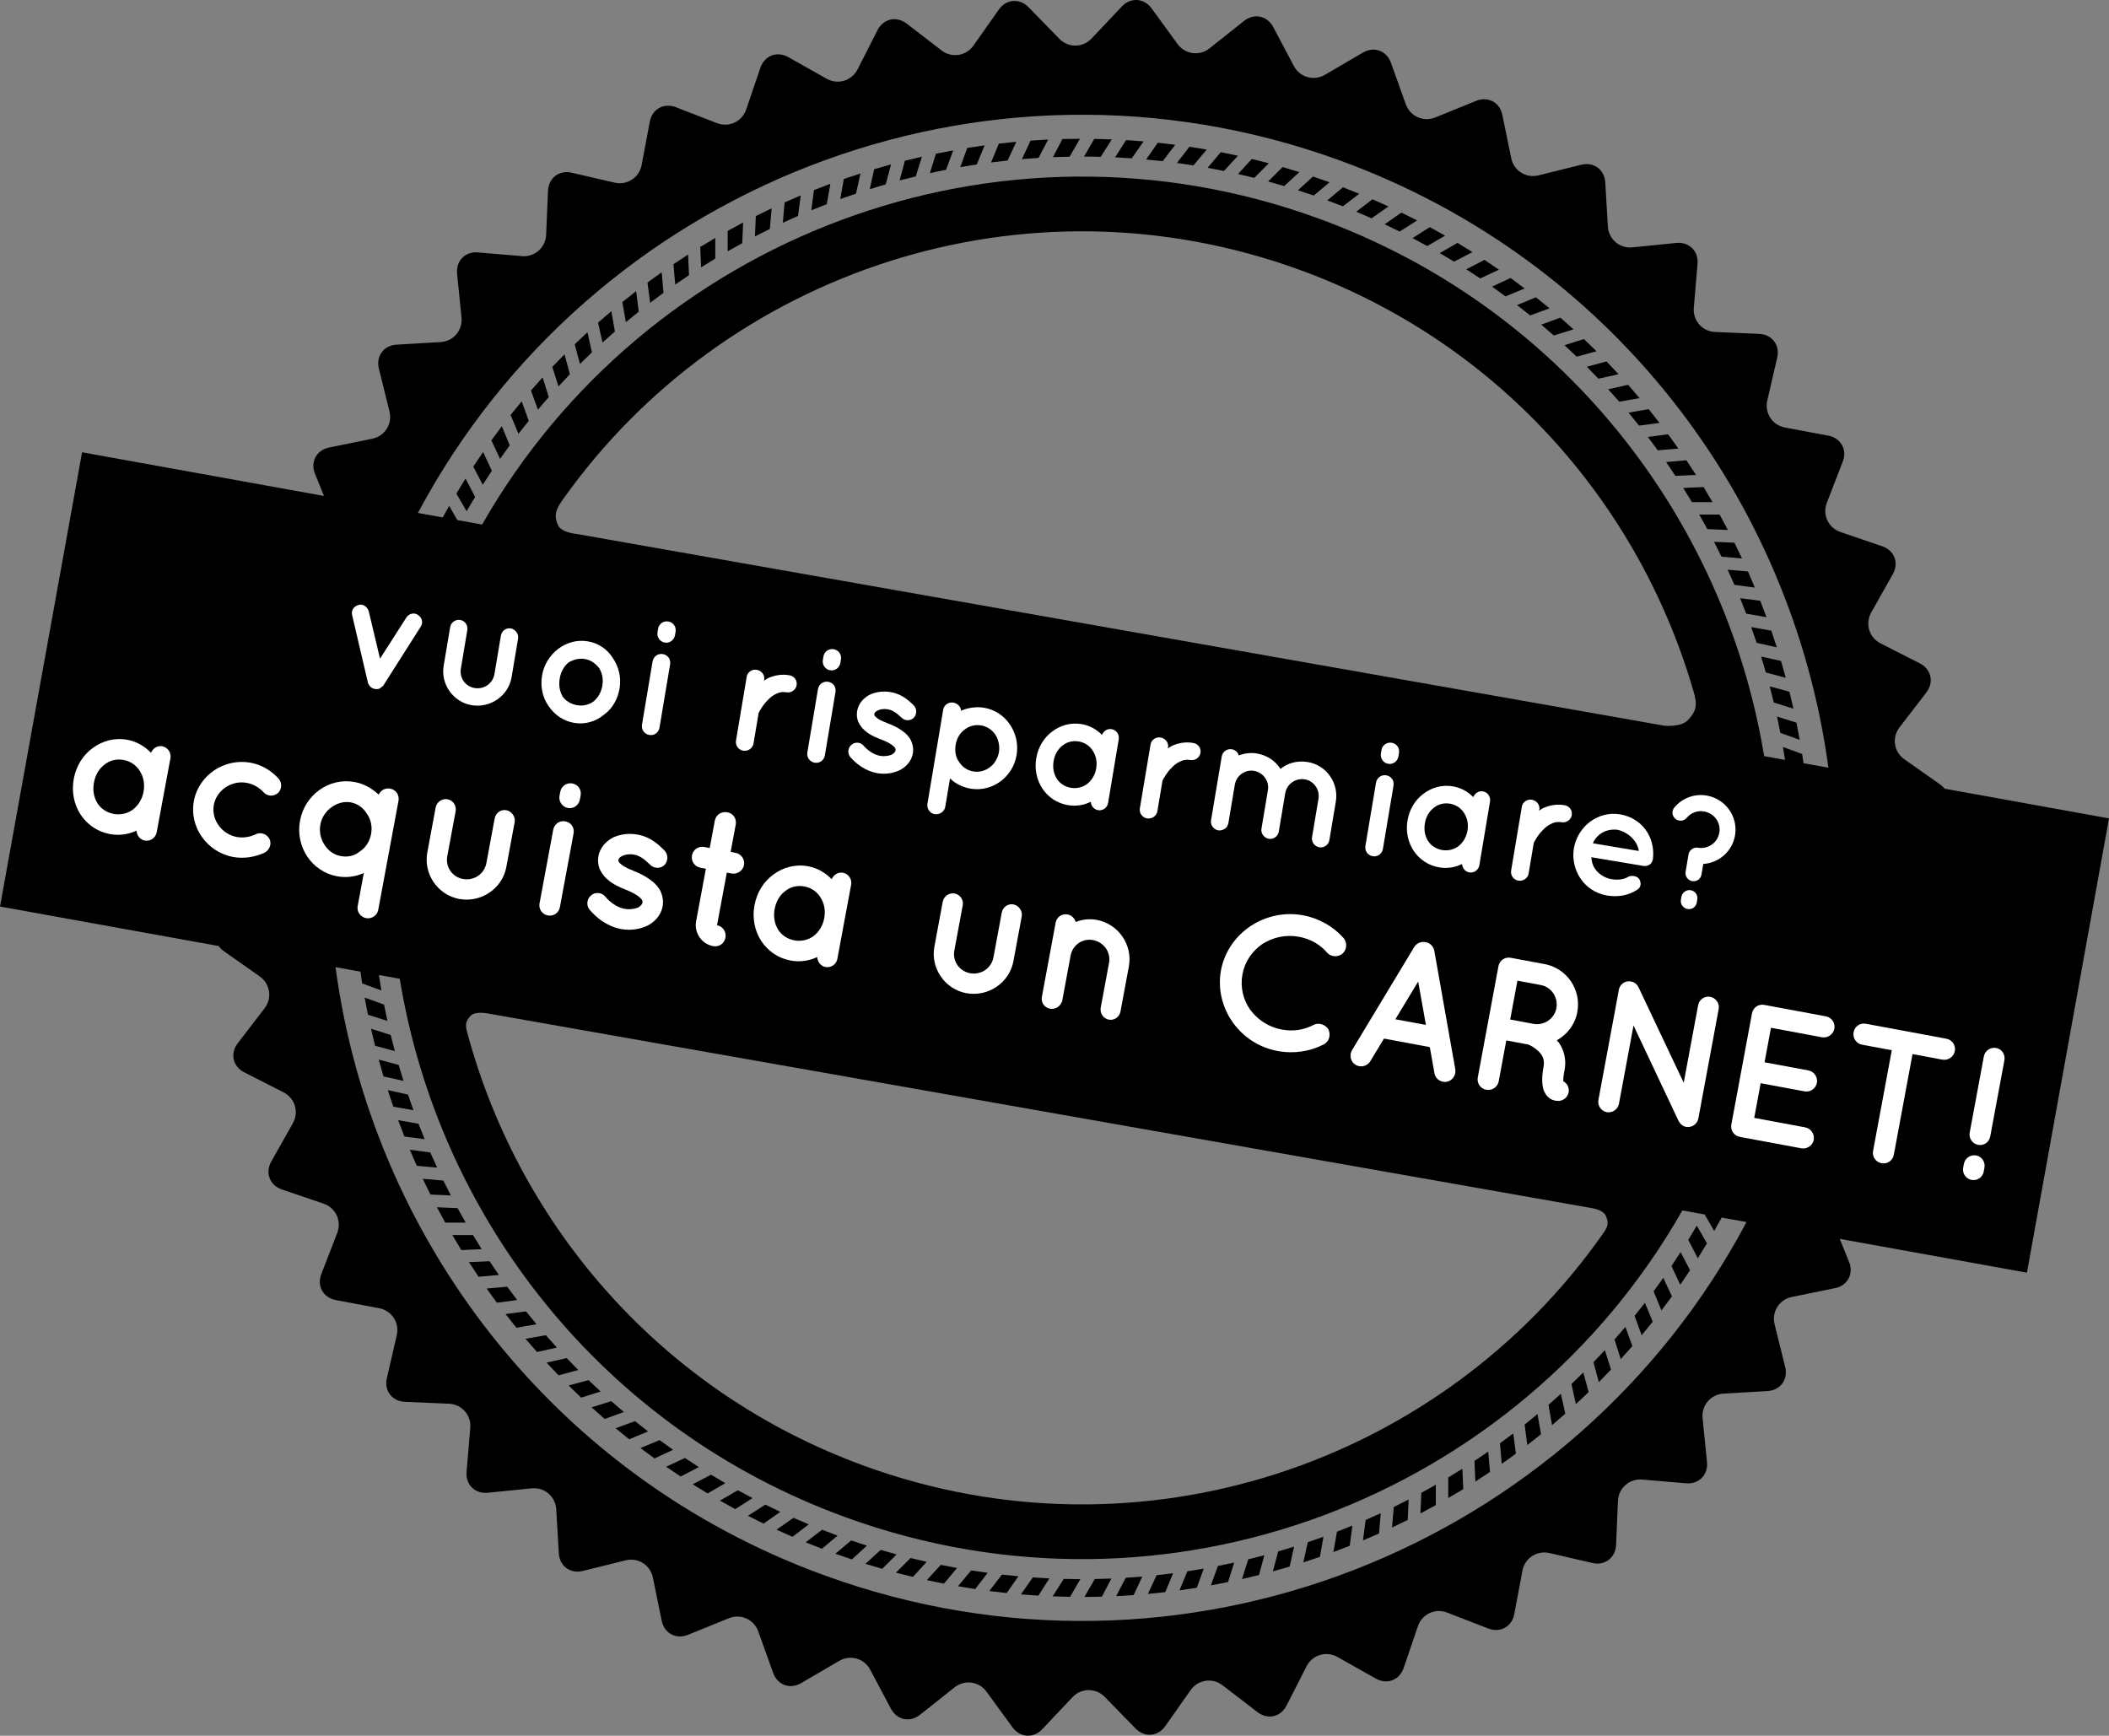 <?xml version="1.0" encoding="utf-8"?>
<!-- Generator: Adobe Illustrator 17.0.0, SVG Export Plug-In . SVG Version: 6.00 Build 0)  -->
<!DOCTYPE svg PUBLIC "-//W3C//DTD SVG 1.1//EN" "http://www.w3.org/Graphics/SVG/1.1/DTD/svg11.dtd">
<svg version="1.1" id="Camada_1" xmlns="http://www.w3.org/2000/svg" xmlns:xlink="http://www.w3.org/1999/xlink" x="0px" y="0px"
	 width="417.188px" height="343.372px" viewBox="-162.743 -137.242 417.188 343.372"
	 enable-background="new -162.743 -137.242 417.188 343.372" xml:space="preserve">
<rect x="-162.743" y="-137.242" width="417.188" height="343.372" fill="#808080" stroke="none"/>
<g>
	<g>
		<path d="M-54.182-58.691l-1.229-3.895c-0.779,0.859-1.548,1.721-2.304,2.597l1.382,3.796
			C-55.628-57.042-54.909-57.872-54.182-58.691z"/>
	</g>
	<g>
		<path d="M-58.149-53.999l-1.398-3.844c-0.741,0.889-1.471,1.786-2.189,2.693l1.55,3.737
			C-59.517-52.279-58.839-53.145-58.149-53.999z"/>
	</g>
	<g>
		<path d="M-50.012-63.206l-1.057-3.945c-0.816,0.82-1.623,1.652-2.417,2.493l1.216,3.853
			C-51.529-61.616-50.775-62.417-50.012-63.206z"/>
	</g>
	<g>
		<path d="M-45.653-67.531l-0.884-3.986c-0.852,0.782-1.691,1.577-2.523,2.384l1.045,3.899
			C-47.236-66.01-46.448-66.778-45.653-67.531z"/>
	</g>
	<g>
		<path d="M-36.384-75.588l-0.531-4.05c-0.917,0.709-1.823,1.425-2.722,2.153l0.701,3.974
			C-38.093-74.214-37.242-74.904-36.384-75.588z"/>
	</g>
	<g>
		<path d="M-41.106-71.662l-0.708-4.022c-0.884,0.745-1.76,1.502-2.627,2.27l0.875,3.941
			C-42.756-70.212-41.935-70.943-41.106-71.662z"/>
	</g>
	<g>
		<path d="M-61.904-49.133l-1.566-3.784c-0.702,0.92-1.39,1.849-2.07,2.79l1.712,3.67C-63.199-47.362-62.556-48.249-61.904-49.133z"
			/>
	</g>
	<g>
		<path d="M-65.444-44.106l-1.733-3.716c-0.659,0.952-1.308,1.909-1.944,2.878l1.872,3.595
			C-66.66-42.276-66.057-43.199-65.444-44.106z"/>
	</g>
	<g>
		<path d="M-68.757-38.929l-1.895-3.637c-0.619,0.979-1.22,1.966-1.816,2.962l2.028,3.51C-69.892-37.05-69.331-37.996-68.757-38.929
			z"/>
	</g>
	<g>
		<path d="M-4.349-98.58c-1.067,0.445-2.132,0.908-3.187,1.379l-0.352,4.024c0.998-0.462,2.001-0.914,3.007-1.353L-4.349-98.58z"/>
	</g>
	<g>
		<path d="M13.519-104.721c-1.116,0.307-2.232,0.622-3.341,0.956l-0.872,3.943c1.046-0.332,2.099-0.649,3.156-0.952L13.519-104.721z
			"/>
	</g>
	<g>
		<path d="M7.473-102.932c-1.104,0.353-2.201,0.721-3.297,1.097l-0.701,3.976c1.037-0.372,2.073-0.733,3.113-1.084L7.473-102.932z"
			/>
	</g>
	<g>
		<path d="M1.517-100.885c-1.088,0.4-2.167,0.812-3.245,1.241l-0.528,4.006c1.017-0.422,2.035-0.827,3.063-1.224L1.517-100.885z"/>
	</g>
	<g>
		<path d="M19.632-106.248c-1.072,0.243-2.14,0.497-3.203,0.76c-0.06,0.016-0.12,0.031-0.175,0.045l-1.046,3.905
			c1.061-0.281,2.127-0.551,3.196-0.809L19.632-106.248z"/>
	</g>
	<g>
		<path d="M-31.495-79.308l-0.354-4.068c-0.548,0.384-1.094,0.773-1.633,1.165c-0.396,0.285-0.789,0.576-1.179,0.868l0.528,4.002
			C-33.264-78.009-32.384-78.664-31.495-79.308z"/>
	</g>
	<g>
		<path d="M25.81-107.496c-1.142,0.205-2.277,0.426-3.412,0.659l-1.214,3.852c1.07-0.24,2.149-0.465,3.229-0.672L25.81-107.496z"/>
	</g>
	<g>
		<path d="M-21.253-86.085l0.001-4.081c-1,0.582-1.995,1.175-2.978,1.78l0.175,4.032C-23.129-84.942-22.193-85.519-21.253-86.085z"
			/>
	</g>
	<g>
		<path d="M-26.449-82.807l-0.179-4.08c-0.974,0.625-1.943,1.261-2.9,1.909l0.354,4.022C-28.27-81.582-27.361-82.201-26.449-82.807z
			"/>
	</g>
	<g>
		<path d="M-15.743-93.217c-1.025,0.536-2.042,1.087-3.057,1.651l-0.001,4.035c0.957-0.544,1.914-1.08,2.881-1.603L-15.743-93.217z"
			/>
	</g>
	<g>
		<path d="M-10.103-96.022c-1.047,0.494-2.089,0.999-3.125,1.518l-0.176,4.034c0.975-0.504,1.959-0.996,2.944-1.48L-10.103-96.022z"
			/>
	</g>
	<g>
		<path d="M-69.179,107.085l-4.086,0.001c0.58,0.995,1.174,1.986,1.775,2.968l4.032-0.175
			C-68.038,108.955-68.616,108.023-69.179,107.085z"/>
	</g>
	<g>
		<path d="M-82.043,79.295l-3.992-0.886c0.354,1.1,0.718,2.196,1.097,3.284l3.98,0.702C-81.33,81.368-81.692,80.336-82.043,79.295z"
			/>
	</g>
	<g>
		<path d="M-77.623,90.746l-4.05-0.532c0.447,1.063,0.907,2.123,1.378,3.178l4.024,0.352
			C-76.733,92.746-77.183,91.748-77.623,90.746z"/>
	</g>
	<g>
		<path d="M-83.879,73.436l-3.95-1.058c0.303,1.115,0.625,2.224,0.955,3.332l3.947,0.874
			C-83.256,75.539-83.575,74.489-83.879,73.436z"/>
	</g>
	<g>
		<path d="M-79.955,85.07l-4.027-0.711c0.402,1.084,0.815,2.16,1.236,3.235l4.006,0.528C-79.155,87.108-79.561,86.093-79.955,85.07z
			"/>
	</g>
	<g>
		<path d="M-86.773,61.502l-3.843-1.399c0.207,1.138,0.427,2.273,0.658,3.404l3.856,1.216
			C-86.338,63.653-86.561,62.58-86.773,61.502z"/>
	</g>
	<g>
		<path d="M-85.455,67.502l-3.901-1.228c0.231,1.014,0.47,2.03,0.724,3.04c0.027,0.11,0.057,0.221,0.084,0.331l3.905,1.046
			C-84.924,69.629-85.196,68.567-85.455,67.502z"/>
	</g>
	<g>
		<path d="M32.036-108.486c-1.149,0.157-2.294,0.324-3.44,0.507l-1.381,3.795c1.084-0.185,2.169-0.361,3.259-0.527L32.036-108.486z"
			/>
	</g>
	<g>
		<path d="M-65.9,112.268l-4.083,0.177c0.623,0.969,1.26,1.934,1.904,2.89l4.022-0.354C-64.682,114.087-65.294,113.18-65.9,112.268z
			"/>
	</g>
	<g>
		<path d="M-62.406,117.304l-4.07,0.357c0.369,0.522,0.741,1.045,1.115,1.565c0.3,0.413,0.603,0.828,0.912,1.241l4.002-0.528
			C-61.109,119.068-61.761,118.189-62.406,117.304z"/>
	</g>
	<g>
		<path d="M-75.043,96.313l-4.072-0.357c0.492,1.042,0.998,2.081,1.514,3.115l4.038,0.177
			C-74.069,98.276-74.563,97.296-75.043,96.313z"/>
	</g>
	<g>
		<path d="M-72.228,101.764l-4.083-0.177c0.537,1.021,1.086,2.034,1.648,3.043l4.04-0.001
			C-71.17,103.679-71.703,102.727-72.228,101.764z"/>
	</g>
	<g>
		<path d="M174.986-32.573l4.075,0.178c-0.536-1.025-1.083-2.041-1.644-3.054h-4.031C173.927-34.497,174.462-33.54,174.986-32.573z"
			/>
	</g>
	<g>
		<path d="M188.133,1.735l3.896,1.23c-0.252-1.13-0.522-2.254-0.801-3.377l-3.901-1.045C187.609-0.398,187.876,0.666,188.133,1.735z
			"/>
	</g>
	<g>
		<path d="M184.747-10.07l3.985,0.883c-0.349-1.103-0.717-2.199-1.093-3.295l-3.976-0.701
			C184.04-12.148,184.401-11.113,184.747-10.07z"/>
	</g>
	<g>
		<path d="M186.568-4.204l3.943,1.056c-0.303-1.115-0.618-2.23-0.949-3.338l-3.938-0.875C185.951-6.313,186.265-5.261,186.568-4.204
			z"/>
	</g>
	<g>
		<path d="M168.676-43.104l4.076-0.18c-0.624-0.977-1.257-1.942-1.904-2.902l-4.017,0.351
			C167.457-44.931,168.072-44.02,168.676-43.104z"/>
	</g>
	<g>
		<path d="M189.434,7.737l3.836,1.396c-0.203-1.137-0.422-2.276-0.652-3.41l-3.852-1.214C189.001,5.582,189.225,6.66,189.434,7.737z
			"/>
	</g>
	<g>
		<path d="M182.678-15.85l4.019,0.708c-0.397-1.087-0.808-2.166-1.234-3.242l-4.002-0.527
			C181.88-17.896,182.284-16.877,182.678-15.85z"/>
	</g>
	<g>
		<path d="M171.942-37.909h4.077c-0.579-0.999-1.171-1.994-1.775-2.981l-4.029,0.176C170.804-39.786,171.381-38.851,171.942-37.909z
			"/>
	</g>
	<g>
		<path d="M-58.691,122.183l-4.05,0.531c0.706,0.912,1.423,1.818,2.148,2.712l3.974-0.701
			C-57.319,123.887-58.007,123.041-58.691,122.183z"/>
	</g>
	<g>
		<path d="M180.353-21.536l4.045,0.534c-0.445-1.067-0.901-2.129-1.374-3.189l-4.021-0.35
			C179.466-23.543,179.915-22.542,180.353-21.536z"/>
	</g>
	<g>
		<path d="M177.789-27.114l4.069,0.355c-0.491-1.046-0.995-2.088-1.511-3.122l-4.034-0.176
			C176.817-29.081,177.307-28.102,177.789-27.114z"/>
	</g>
	<g>
		<path d="M38.3-109.192c-1.155,0.105-2.307,0.223-3.457,0.359l-1.546,3.731c1.086-0.142,2.18-0.273,3.276-0.387L38.3-109.192z"/>
	</g>
	<g>
		<path d="M82.135-106.431c-1.131-0.249-2.262-0.486-3.399-0.708l-2.599,3.098c1.081,0.193,2.159,0.402,3.238,0.624L82.135-106.431z
			"/>
	</g>
	<g>
		<path d="M88.252-104.943c-1.121-0.3-2.238-0.585-3.366-0.854l-2.731,2.979c1.071,0.24,2.141,0.496,3.207,0.763L88.252-104.943z"/>
	</g>
	<g>
		<path d="M91.283-100.433l3.01-2.761c-1.107-0.349-2.212-0.68-3.326-0.998l-2.856,2.854
			C89.172-101.048,90.23-100.746,91.283-100.433z"/>
	</g>
	<g>
		<path d="M102.898-96.427l3.239-2.485c-1.07-0.439-2.149-0.865-3.232-1.28l-3.091,2.594
			C100.848-97.219,101.877-96.828,102.898-96.427z"/>
	</g>
	<g>
		<path d="M97.132-98.555l3.128-2.626c-1.091-0.393-2.182-0.773-3.278-1.143l-2.977,2.727
			C95.049-99.259,96.091-98.913,97.132-98.555z"/>
	</g>
	<g>
		<path d="M75.96-107.653c-1.141-0.198-2.282-0.385-3.429-0.556L70.067-105c1.094,0.144,2.181,0.306,3.264,0.48L75.96-107.653z"/>
	</g>
	<g>
		<path d="M44.587-109.629c-0.198,0.007-0.393,0.015-0.593,0.026c-0.961,0.051-1.92,0.11-2.879,0.178l-1.707,3.66
			c1.096-0.09,2.192-0.17,3.293-0.24L44.587-109.629z"/>
	</g>
	<g>
		<path d="M50.886-109.788c-1.156,0.004-2.317,0.02-3.475,0.053l-1.866,3.581c1.099-0.042,2.198-0.072,3.297-0.092L50.886-109.788z"
			/>
	</g>
	<g>
		<path d="M69.738-108.6c-1.151-0.148-2.299-0.282-3.45-0.405l-2.32,3.316c1.091,0.096,2.185,0.207,3.28,0.335L69.738-108.6z"/>
	</g>
	<g>
		<path d="M57.187-109.666c-1.159-0.047-2.314-0.079-3.475-0.097l-2.02,3.5c1.097-0.002,2.199,0.016,3.298,0.045L57.187-109.666z"/>
	</g>
	<g>
		<path d="M63.477-109.275c-1.152-0.098-2.31-0.182-3.468-0.253l-2.171,3.412c1.094,0.049,2.192,0.115,3.293,0.194L63.477-109.275z"
			/>
	</g>
	<g>
		<path d="M149.126-66.69l3.945-1.057c-0.819-0.819-1.651-1.626-2.487-2.423l-3.848,1.213
			C147.54-68.21,148.337-67.457,149.126-66.69z"/>
	</g>
	<g>
		<path d="M165.187-48.155l4.065-0.355c-0.428-0.61-0.86-1.222-1.302-1.829c-0.243-0.33-0.485-0.66-0.728-0.99l-3.997,0.525
			C163.888-49.924,164.543-49.044,165.187-48.155z"/>
	</g>
	<g>
		<path d="M153.444-62.326l3.981-0.881c-0.782-0.852-1.576-1.695-2.377-2.529l-3.894,1.042
			C151.925-63.912,152.688-63.122,153.444-62.326z"/>
	</g>
	<g>
		<path d="M161.481-53.047l4.046-0.533c-0.705-0.915-1.42-1.826-2.151-2.726l-3.974,0.701
			C160.107-54.756,160.797-53.905,161.481-53.047z"/>
	</g>
	<g>
		<path d="M144.622-70.868l3.89-1.227c-0.857-0.783-1.72-1.551-2.594-2.311l-3.791,1.38C142.969-72.316,143.8-71.597,144.622-70.868
			z"/>
	</g>
	<g>
		<path d="M157.566-57.774l4.018-0.709c-0.745-0.884-1.501-1.764-2.265-2.63l-3.941,0.875
			C156.115-59.423,156.846-58.603,157.566-57.774z"/>
	</g>
	<g>
		<path d="M135.078-78.607l3.775-1.565c-0.92-0.702-1.852-1.395-2.787-2.078l-3.665,1.709
			C133.308-79.906,134.199-79.26,135.078-78.607z"/>
	</g>
	<g>
		<path d="M114.13-91.434l3.452-2.2c-1.029-0.529-2.066-1.048-3.11-1.557l-3.313,2.321C112.16-92.401,113.148-91.921,114.13-91.434z
			"/>
	</g>
	<g>
		<path d="M119.575-88.573l3.547-2.048c-1.004-0.574-2.02-1.14-3.037-1.689l-3.414,2.176
			C117.644-89.626,118.614-89.106,119.575-88.573z"/>
	</g>
	<g>
		<path d="M124.89-85.479l3.632-1.892c-0.979-0.619-1.967-1.229-2.959-1.823l-3.504,2.022
			C123.007-86.619,123.952-86.054,124.89-85.479z"/>
	</g>
	<g>
		<path d="M108.566-94.051l3.352-2.349c-1.049-0.486-2.11-0.96-3.173-1.418l-3.205,2.46
			C106.552-94.93,107.565-94.495,108.566-94.051z"/>
	</g>
	<g>
		<path d="M139.936-74.842l3.839-1.396c-0.888-0.744-1.785-1.475-2.69-2.196l-3.735,1.546
			C138.219-76.217,139.083-75.532,139.936-74.842z"/>
	</g>
	<g>
		<path d="M130.058-82.156l3.711-1.73c-0.951-0.663-1.911-1.313-2.875-1.951l-3.59,1.87
			C128.229-83.372,129.147-82.767,130.058-82.156z"/>
	</g>
	<g>
		<path d="M171.214,108.044l1.892,3.632c0.618-0.976,1.222-1.961,1.817-2.953l-2.022-3.504
			C172.349,106.173,171.786,107.114,171.214,108.044z"/>
	</g>
	<g>
		<path d="M152.464,132.24l1.057,3.945c0.814-0.817,1.62-1.645,2.412-2.482l-1.213-3.848
			C153.977,130.66,153.226,131.454,152.464,132.24z"/>
	</g>
	<g>
		<path d="M156.631,127.745l1.227,3.89c0.778-0.855,1.545-1.714,2.304-2.584l-1.38-3.791
			C158.073,126.098,157.358,126.926,156.631,127.745z"/>
	</g>
	<g>
		<path d="M20.588,175.35c1.127,0.248,2.256,0.479,3.384,0.702l2.6-3.101c-1.073-0.19-2.148-0.398-3.219-0.617L20.588,175.35z"/>
	</g>
	<g>
		<path d="M-22.089,154.494l-3.637,1.895c0.977,0.614,1.962,1.219,2.951,1.812l3.51-2.028
			C-20.215,155.622-21.154,155.064-22.089,154.494z"/>
	</g>
	<g>
		<path d="M164.354,118.22l1.565,3.775c0.7-0.917,1.393-1.844,2.07-2.778l-1.709-3.665
			C165.648,116.453,165.004,117.34,164.354,118.22z"/>
	</g>
	<g>
		<path d="M167.896,113.207l1.73,3.711c0.662-0.947,1.31-1.904,1.948-2.868l-1.87-3.59
			C169.11,111.384,168.506,112.299,167.896,113.207z"/>
	</g>
	<g>
		<path d="M-32.272,147.653l-3.784,1.566c0.917,0.7,1.846,1.389,2.78,2.062l3.67-1.712
			C-30.506,148.942-31.395,148.301-32.272,147.653z"/>
	</g>
	<g>
		<path d="M160.598,123.065l1.4,3.84c0.739-0.886,1.469-1.779,2.19-2.684l-1.546-3.735
			C161.966,121.357,161.287,122.215,160.598,123.065z"/>
	</g>
	<g>
		<path d="M118.239,162.155c1.021-0.537,2.036-1.081,3.045-1.643l0.001-4.035c-0.949,0.547-1.905,1.078-2.866,1.6L118.239,162.155z"
			/>
	</g>
	<g>
		<path d="M-27.254,151.184l-3.716,1.733c0.949,0.658,1.905,1.306,2.867,1.94l3.595-1.872
			C-25.431,152.394-26.346,151.794-27.254,151.184z"/>
	</g>
	<g>
		<path d="M148.106,136.553l0.881,3.981c0.85-0.779,1.689-1.57,2.519-2.373l-1.046-3.895
			C149.686,135.039,148.901,135.8,148.106,136.553z"/>
	</g>
	<g>
		<path d="M11.468,169.368l-3.014,2.759c1.101,0.342,2.206,0.674,3.311,0.993l2.858-2.858
			C13.568,169.978,12.518,169.679,11.468,169.368z"/>
	</g>
	<g>
		<path d="M5.631,167.502L2.5,170.126c1.087,0.392,2.175,0.771,3.264,1.134l2.978-2.731C7.703,168.201,6.665,167.857,5.631,167.502z
			"/>
	</g>
	<g>
		<path d="M133.964,148.285l0.355,4.065c0.589-0.415,1.174-0.832,1.757-1.253c0.351-0.256,0.699-0.513,1.048-0.773l-0.525-3.997
			C135.727,146.992,134.851,147.645,133.964,148.285z"/>
	</g>
	<g>
		<path d="M-5.788,163.024l-3.352,2.349c1.046,0.481,2.101,0.952,3.16,1.409l3.21-2.463C-3.783,163.896-4.788,163.463-5.788,163.024
			z"/>
	</g>
	<g>
		<path d="M138.847,144.58l0.533,4.046c0.915-0.705,1.817-1.419,2.714-2.143l-0.701-3.974
			C140.55,143.212,139.704,143.9,138.847,144.58z"/>
	</g>
	<g>
		<path d="M-0.127,165.385l-3.244,2.488c1.068,0.434,2.139,0.858,3.218,1.271l3.096-2.596
			C1.913,166.173,0.891,165.785-0.127,165.385z"/>
	</g>
	<g>
		<path d="M123.74,155.036l-0.001,4.081c0.999-0.579,1.989-1.169,2.971-1.77l-0.176-4.029
			C125.608,153.902,124.679,154.473,123.74,155.036z"/>
	</g>
	<g>
		<path d="M-16.781,157.572l-3.552,2.051c1.001,0.573,2.01,1.132,3.029,1.678l3.419-2.178
			C-14.856,158.619-15.822,158.101-16.781,157.572z"/>
	</g>
	<g>
		<path d="M143.564,140.669l0.709,4.018c0.883-0.742,1.754-1.496,2.62-2.261l-0.873-3.936
			C145.207,139.224,144.388,139.952,143.564,140.669z"/>
	</g>
	<g>
		<path d="M-11.343,160.419l-3.457,2.202c1.025,0.527,2.06,1.041,3.098,1.544l3.316-2.32
			C-9.379,161.38-10.364,160.904-11.343,160.419z"/>
	</g>
	<g>
		<path d="M14.485,173.872c1.113,0.297,2.232,0.579,3.351,0.849l2.732-2.983c-1.063-0.237-2.13-0.492-3.192-0.758L14.485,173.872z"
			/>
	</g>
	<g>
		<path d="M128.926,151.771l0.179,4.08c0.972-0.622,1.937-1.255,2.892-1.899l-0.35-4.021
			C130.744,150.556,129.838,151.169,128.926,151.771z"/>
	</g>
	<g>
		<path d="M89.045,173.62c1.111-0.304,2.223-0.621,3.326-0.949l0.872-3.943c-1.04,0.326-2.088,0.641-3.141,0.945L89.045,173.62z"/>
	</g>
	<g>
		<path d="M82.944,175.138c1.076-0.242,2.149-0.498,3.218-0.767c0.05-0.011,0.097-0.027,0.147-0.038l1.046-3.905
			c-1.059,0.286-2.119,0.555-3.183,0.809L82.944,175.138z"/>
	</g>
	<g>
		<path d="M-46.321,135.786l-3.945,1.057c0.817,0.814,1.646,1.616,2.483,2.409l3.853-1.216
			C-44.74,137.295-45.533,136.544-46.321,135.786z"/>
	</g>
	<g>
		<path d="M-50.643,131.432l-3.986,0.884c0.784,0.848,1.575,1.686,2.378,2.516l3.899-1.045
			C-49.125,133.01-49.89,132.227-50.643,131.432z"/>
	</g>
	<g>
		<path d="M45.484,178.559c1.151,0.044,2.307,0.077,3.459,0.096l2.02-3.5c-1.092-0.002-2.187-0.017-3.282-0.044L45.484,178.559z"/>
	</g>
	<g>
		<path d="M76.782,176.389c1.133-0.205,2.268-0.425,3.399-0.656l1.214-3.852c-1.069,0.233-2.139,0.456-3.216,0.669L76.782,176.389z"
			/>
	</g>
	<g>
		<path d="M-54.766,126.897l-4.022,0.708c0.743,0.879,1.5,1.755,2.266,2.617l3.941-0.875
			C-53.321,128.54-54.049,127.72-54.766,126.897z"/>
	</g>
	<g>
		<path d="M95.072,171.837c1.099-0.35,2.194-0.715,3.283-1.094l0.701-3.976c-1.028,0.372-2.059,0.73-3.099,1.081L95.072,171.837z"/>
	</g>
	<g>
		<path d="M64.323,178.079c1.147-0.104,2.295-0.224,3.444-0.356l1.546-3.731c-1.086,0.139-2.171,0.269-3.263,0.384L64.323,178.079z"
			/>
	</g>
	<g>
		<path d="M70.574,177.373c1.144-0.155,2.285-0.323,3.424-0.509l1.381-3.795c-1.081,0.19-2.162,0.364-3.243,0.529L70.574,177.373z"
			/>
	</g>
	<g>
		<path d="M51.768,178.679c1.153-0.006,2.306-0.024,3.459-0.054l1.868-3.585c-1.095,0.043-2.187,0.075-3.283,0.097L51.768,178.679z"
			/>
	</g>
	<g>
		<path d="M58.052,178.514c0.182-0.009,0.363-0.014,0.547-0.026c0.969-0.052,1.938-0.112,2.908-0.18l1.707-3.66
			c-1.09,0.092-2.183,0.173-3.276,0.242L58.052,178.514z"/>
	</g>
	<g>
		<path d="M106.869,167.496c1.063-0.447,2.122-0.904,3.175-1.371l0.35-4.021c-0.991,0.458-1.988,0.908-2.993,1.342L106.869,167.496z
			"/>
	</g>
	<g>
		<path d="M112.612,164.947c1.042-0.492,2.079-0.994,3.113-1.51l0.176-4.034c-0.971,0.505-1.95,0.995-2.934,1.475L112.612,164.947z"
			/>
	</g>
	<g>
		<path d="M26.75,176.564c1.137,0.197,2.275,0.382,3.414,0.551l2.465-3.209c-1.086-0.146-2.166-0.305-3.249-0.479L26.75,176.564z"/>
	</g>
	<g>
		<path d="M-37.128,143.905l-3.844,1.398c0.886,0.739,1.78,1.465,2.687,2.183l3.737-1.55
			C-35.419,145.269-36.277,144.59-37.128,143.905z"/>
	</g>
	<g>
		<path d="M101.018,169.794c1.083-0.398,2.159-0.811,3.233-1.233l0.527-4.002c-1.014,0.415-2.029,0.821-3.05,1.212L101.018,169.794z
			"/>
	</g>
	<g>
		<path d="M39.209,178.172c1.149,0.097,2.298,0.182,3.452,0.252l2.171-3.412c-1.09-0.051-2.184-0.116-3.277-0.193L39.209,178.172z"
			/>
	</g>
	<g>
		<path d="M-41.814,139.944l-3.899,1.228c0.855,0.778,1.719,1.543,2.587,2.296l3.796-1.382
			C-40.167,141.386-40.997,140.667-41.814,139.944z"/>
	</g>
	<g>
		<path d="M32.96,177.506c1.142,0.149,2.29,0.283,3.435,0.4l2.32-3.316c-1.085-0.098-2.174-0.211-3.263-0.333L32.96,177.506z"/>
	</g>
	<g>
		<path d="M254.445,24.661l-32.509-5.873c-0.236-0.289-0.504-0.563-0.838-0.799l-7.137-5.028c-2.071-1.458-2.501-4.295-0.957-6.305
			l5.321-6.922c1.543-2.006,0.958-4.591-1.296-5.741l-7.78-3.961c-2.257-1.151-3.088-3.896-1.843-6.103l4.283-7.609
			c1.241-2.208,0.299-4.681-2.102-5.497l-8.267-2.817c-2.395-0.818-3.61-3.415-2.695-5.779l3.156-8.144
			c0.913-2.361-0.374-4.676-2.86-5.143l-8.581-1.61c-2.489-0.468-4.058-2.869-3.49-5.335l1.966-8.506
			c0.569-2.469-1.033-4.574-3.565-4.683l-8.723-0.373c-2.529-0.108-4.426-2.261-4.215-4.786l0.736-8.699
			c0.214-2.523-1.673-4.382-4.196-4.129l-8.689,0.873c-2.519,0.255-4.705-1.608-4.851-4.138l-0.513-8.716
			c-0.147-2.53-2.281-4.099-4.742-3.489l-8.477,2.101c-2.46,0.609-4.883-0.923-5.389-3.404l-1.747-8.556
			c-0.506-2.481-2.84-3.731-5.187-2.78l-8.09,3.284c-2.347,0.951-4.965-0.219-5.823-2.603l-2.944-8.221
			c-0.854-2.383-3.343-3.289-5.529-2.012l-7.54,4.405c-2.186,1.276-4.948,0.492-6.134-1.749l-4.087-7.716
			c-1.187-2.237-3.778-2.78-5.761-1.205l-6.838,5.432c-1.982,1.575-4.827,1.19-6.317-0.857l-5.143-7.058
			c-1.493-2.048-4.134-2.214-5.875-0.375l-5.995,6.347c-1.738,1.844-4.61,1.866-6.376,0.051l-6.095-6.254
			c-1.766-1.814-4.406-1.604-5.868,0.465l-5.028,7.137c-1.458,2.071-4.295,2.501-6.305,0.957l-6.922-5.321
			c-2.006-1.543-4.591-0.958-5.741,1.296l-3.961,7.78c-1.151,2.257-3.896,3.088-6.103,1.843l-7.609-4.283
			c-2.208-1.241-4.681-0.299-5.497,2.102l-2.817,8.267c-0.818,2.395-3.415,3.61-5.779,2.695l-8.144-3.156
			c-2.361-0.913-4.676,0.374-5.143,2.86l-1.61,8.581c-0.468,2.489-2.869,4.058-5.335,3.49l-8.506-1.966
			c-2.469-0.569-4.574,1.033-4.683,3.565l-0.373,8.723c-0.108,2.529-2.261,4.426-4.786,4.215l-8.699-0.736
			c-2.523-0.214-4.382,1.673-4.129,4.196l0.873,8.689c0.255,2.519-1.608,4.705-4.138,4.851l-8.716,0.513
			c-2.53,0.147-4.099,2.281-3.489,4.742l2.101,8.477c0.609,2.46-0.923,4.883-3.404,5.389l-8.556,1.747
			c-2.481,0.506-3.731,2.84-2.78,5.187l1.783,4.391l-47.855-8.645l-16.234,89.868l43.265,7.816c0.261,0.36,0.572,0.699,0.976,0.984
			l7.137,5.028c2.071,1.458,2.501,4.295,0.957,6.305l-5.321,6.922c-1.543,2.006-0.958,4.591,1.296,5.741l7.78,3.961
			c2.257,1.151,3.088,3.896,1.843,6.103l-4.283,7.609c-1.241,2.208-0.299,4.681,2.102,5.497l8.267,2.817
			c2.395,0.818,3.61,3.415,2.695,5.779l-3.156,8.144c-0.913,2.361,0.374,4.676,2.86,5.143l8.581,1.61
			c2.489,0.468,4.058,2.869,3.49,5.335l-1.966,8.506c-0.569,2.469,1.032,4.574,3.565,4.683l8.723,0.373
			c2.529,0.108,4.426,2.261,4.215,4.786l-0.736,8.699c-0.214,2.523,1.673,4.382,4.196,4.129l8.689-0.873
			c2.519-0.255,4.705,1.608,4.851,4.138l0.513,8.716c0.147,2.53,2.281,4.099,4.742,3.489l8.477-2.101
			c2.46-0.609,4.883,0.923,5.389,3.404l1.747,8.556c0.506,2.481,2.84,3.731,5.187,2.78l8.09-3.284
			c2.347-0.951,4.965,0.219,5.823,2.603l2.944,8.221c0.854,2.383,3.343,3.289,5.529,2.012l7.54-4.405
			c2.186-1.276,4.948-0.492,6.134,1.749l4.087,7.716c1.187,2.237,3.778,2.78,5.761,1.205l6.838-5.432
			c1.982-1.575,4.827-1.19,6.317,0.857l5.143,7.058c1.493,2.048,4.134,2.214,5.875,0.375l5.995-6.347
			c1.738-1.844,4.61-1.866,6.376-0.051l6.095,6.254c1.766,1.814,4.406,1.604,5.868-0.465l5.028-7.137
			c1.458-2.071,4.295-2.501,6.305-0.957l6.922,5.321c2.006,1.543,4.591,0.958,5.741-1.296l3.961-7.78
			c1.151-2.257,3.896-3.088,6.103-1.843l7.609,4.283c2.208,1.241,4.681,0.299,5.497-2.102l2.817-8.267
			c0.818-2.395,3.415-3.61,5.779-2.695l8.144,3.156c2.361,0.913,4.676-0.374,5.143-2.86l1.61-8.581
			c0.468-2.489,2.869-4.058,5.335-3.49l8.506,1.966c2.469,0.569,4.574-1.033,4.683-3.565l0.373-8.723
			c0.108-2.529,2.261-4.426,4.786-4.215l8.699,0.736c2.523,0.214,4.382-1.673,4.129-4.196l-0.873-8.689
			c-0.255-2.519,1.608-4.705,4.138-4.851l8.716-0.513c2.53-0.147,4.099-2.281,3.489-4.742l-2.101-8.477
			c-0.609-2.46,0.923-4.883,3.404-5.389l8.556-1.747c2.481-0.506,3.731-2.84,2.78-5.187l-1.853-4.564l37.031,6.69L254.445,24.661z
			 M-51.312-38.55c32.002-45.04,91.229-65.121,145.667-45.307c38.858,14.143,66.52,45.431,77.558,82.211
			c0.924,3.084,1.462,4.551-0.773,6.877c-1.376,1.433-4.635,1.098-4.635,1.098L-48.589-31.597c0,0-3.103-0.237-3.78-1.768
			C-53.315-35.498-52.653-36.662-51.312-38.55z M102.24-105.521c53.858,19.603,89.529,67.042,96.701,120.156l-4.931-0.891
			c-0.089-0.609-0.172-1.219-0.269-1.83l-3.792-1.38c0.148,0.851,0.281,1.701,0.411,2.551l-4.13-0.746
			c-7.769-47.154-40.067-88.857-88.173-106.367C34.546-117.145-34.966-90.253-67.374-33.474l-4.901-0.885l-1.62-2.805
			c-0.431,0.755-0.849,1.519-1.266,2.283l-4.912-0.887C-45.736-100.204,31.654-131.212,102.24-105.521z M154.322,106.84
			c-31.896,45.462-91.408,65.807-146.084,45.906c-39.963-14.545-68.082-47.221-78.456-85.356c-0.456-1.679-0.625-2.429,0.575-3.688
			c0.985-1.034,3.788-0.385,3.788-0.385l218.059,38.45c0,0,2.195,0.336,2.698,1.486C155.58,104.804,155.29,105.462,154.322,106.84z
			 M0.353,174.41c-53.914-19.623-89.604-67.14-96.725-120.321l4.93,0.89c0.113,0.779,0.223,1.558,0.348,2.336l3.799,1.383
			c-0.18-1.017-0.346-2.037-0.502-3.06l4.131,0.746c7.721,47.222,40.038,89.003,88.202,106.533
			c63.566,23.135,133.141-3.821,165.513-60.701l4.412,0.797l1.89,3.274c0.505-0.883,0.997-1.771,1.483-2.664l4.911,0.887
			C148.448,169.045,70.993,200.121,0.353,174.41z"/>
	</g>
</g>
<g>
	<g>
		<path fill="#FFFFFF" d="M-79.518-13.272l-7.346,11.561c-0.048,0.091-0.129,0.177-0.165,0.203
			c-0.006,0.032-0.038,0.026-0.038,0.026c-0.075,0.054-0.154,0.14-0.229,0.192c-0.006,0.032-0.037,0.026-0.037,0.026
			c-0.081,0.086-0.151,0.107-0.226,0.161c0,0-0.031-0.006-0.037,0.026c-0.075,0.054-0.15,0.106-0.252,0.123c0,0,0,0-0.063-0.011
			c0,0,0,0-0.005,0.031c-0.097-0.016-0.198,0-0.268,0.021c-0.032-0.006-0.032-0.006-0.064-0.011
			c-0.133,0.011-0.229-0.006-0.326-0.021c-0.064-0.011-0.161-0.027-0.284-0.081c-0.031-0.005-0.031-0.005-0.063-0.011
			c-0.091-0.048-0.15-0.091-0.246-0.107c0.005-0.031,0.005-0.031,0.005-0.031c-0.063-0.011-0.063-0.011-0.063-0.011
			c-0.091-0.048-0.145-0.123-0.262-0.208c0.005-0.033-0.027-0.038-0.027-0.038c-0.054-0.075-0.111-0.118-0.16-0.226
			c-0.032-0.005-0.032-0.005-0.059-0.042c-0.021-0.069-0.07-0.177-0.123-0.251c-0.031-0.006-0.031-0.006-0.025-0.038
			c-0.06-0.042-0.075-0.144-0.093-0.246l-3.108-13.313c-0.239-0.93,0.333-1.79,1.295-2.024c0.834-0.256,1.753,0.359,1.994,1.29
			l2.225,9.341l5.182-8.1c0.499-0.807,1.536-1.094,2.304-0.569C-79.249-15.074-78.989-14.074-79.518-13.272z"/>
		<path fill="#FFFFFF" d="M-69.429,2.266c-3.654-0.612-6.164-4.132-5.551-7.788l1.285-7.664c0.15-0.898,1.054-1.571,1.983-1.415
			c0.963,0.161,1.566,1.087,1.416,1.984l-1.285,7.664c-0.306,1.828,0.895,3.514,2.722,3.82c1.861,0.312,3.578-0.885,3.917-2.707
			l1.285-7.664c0.15-0.898,0.99-1.582,1.953-1.42c0.897,0.15,1.597,1.092,1.447,1.989l-1.285,7.664
			C-62.156,0.386-65.74,2.885-69.429,2.266z"/>
		<path fill="#FFFFFF" d="M-54.251,2.404c-1.142-1.642-1.642-3.771-1.266-6.015c0.365-2.181,1.517-3.933,3.152-5.241
			c1.697-1.266,3.712-1.884,5.924-1.513c2.117,0.355,3.886,1.607,4.948,3.335c1.185,1.781,1.67,3.808,1.305,5.988
			c-0.376,2.245-1.513,4.1-3.191,5.269c-1.567,1.286-3.648,1.895-5.765,1.539C-51.356,5.395-53.06,4.153-54.251,2.404z
			 M-52.022-3.025c-0.231,1.379-0.002,2.57,0.584,3.593c0.672,0.903,1.661,1.498,2.879,1.702c1.123,0.188,2.219-0.057,3.15-0.691
			c0.952-0.764,1.588-1.811,1.82-3.189c0.22-1.315-0.034-2.545-0.691-3.545c-0.684-0.841-1.624-1.525-2.747-1.713
			c-1.218-0.205-2.362,0.131-3.282,0.702C-51.191-5.426-51.802-4.34-52.022-3.025z"/>
		<path fill="#FFFFFF" d="M-30.19-5.795l-2.097,12.507c-0.162,0.962-1.029,1.607-2.022,1.441c-0.963-0.161-1.604-1.06-1.442-2.022
			l2.097-12.507c0.172-1.026,1.065-1.634,2.028-1.473C-30.633-7.682-30.018-6.821-30.19-5.795z M-29.217-11.599
			c-0.162,0.963-1.034,1.641-2.027,1.474c-0.963-0.161-1.598-1.092-1.437-2.054l0.113-0.674c0.161-0.962,1.06-1.603,2.022-1.441
			c0.993,0.166,1.603,1.061,1.441,2.021L-29.217-11.599z"/>
		<path fill="#FFFFFF" d="M-5.159-1.697c-0.15,0.896-1.023,1.575-1.985,1.414c-0.738-0.123-1.411-0.038-2.026,0.287
			c-0.674,0.282-1.247,0.747-1.734,1.292c-0.941,0.897-1.53,2.051-1.766,2.474l-1.021,6.093c-0.156,0.93-1.087,1.564-2.05,1.403
			c-0.929-0.155-1.569-1.055-1.413-1.984l2.118-12.635c0.156-0.93,1.049-1.538,1.978-1.383c0.963,0.161,1.641,1.033,1.485,1.963
			l-0.038,0.225c0.229-0.191,0.53-0.405,0.782-0.528c1.176-0.528,2.651-0.874,4.25-0.573C-5.618-3.489-5.004-2.628-5.159-1.697z"/>
		<path fill="#FFFFFF" d="M2.522-0.311L0.425,12.196c-0.162,0.962-1.029,1.608-2.023,1.441c-0.962-0.161-1.603-1.06-1.441-2.021
			l2.097-12.508c0.172-1.025,1.065-1.634,2.027-1.473C2.079-2.198,2.694-1.338,2.522-0.311z M3.495-6.116
			C3.333-5.153,2.461-4.475,1.466-4.642C0.505-4.804-0.131-5.734,0.031-6.696L0.144-7.37c0.161-0.962,1.06-1.603,2.021-1.441
			C3.159-8.644,3.769-7.751,3.608-6.79L3.495-6.116z"/>
		<path fill="#FFFFFF" d="M5.65,10.137c0.706-0.673,1.844-0.581,2.448,0.146c0.714,0.846,2.035,1.825,3.291,2.003
			c0.866,0.146,1.717-0.009,2.284-0.244c0.513-0.31,0.695-0.608,0.738-0.865c0.027-0.16,0.005-0.229-0.043-0.337
			c-0.016-0.102-0.123-0.251-0.353-0.454c-0.396-0.396-1.298-0.91-2.415-1.328l-0.032-0.005c-0.962-0.359-1.881-0.777-2.65-1.303
			C8.122,7.189,7.449,6.483,7.017,5.52c-0.256-0.636-0.33-1.374-0.206-2.111c0.247-1.476,1.291-2.586,2.483-3.211
			c1.252-0.581,2.668-0.772,4.144-0.525c2.212,0.371,3.607,1.693,4.514,2.57c0.684,0.643,0.731,1.738,0.116,2.459
			c-0.643,0.684-1.738,0.731-2.448,0.052c-0.914-0.846-1.726-1.509-2.751-1.681c-0.803-0.135-1.551,0.003-2.021,0.254
			c-0.465,0.219-0.609,0.491-0.636,0.651c-0.021,0.129-0.027,0.16,0.021,0.268c0.021,0.069,0.095,0.214,0.298,0.38
			c0.369,0.358,1.154,0.787,2.212,1.162l0.027,0.037L12.8,5.83c1.026,0.37,1.972,0.825,2.828,1.43
			c0.801,0.53,1.565,1.285,1.959,2.273c0.278,0.707,0.378,1.481,0.255,2.219c-0.264,1.572-1.349,2.741-2.644,3.382
			c-1.289,0.607-2.813,0.847-4.384,0.583c-2.496-0.451-4.227-1.928-5.337-3.169C4.868,11.852,4.954,10.746,5.65,10.137z"/>
		<path fill="#FFFFFF" d="M20.709,21.795l2.054-12.251c0,0,0,0,0.005-0.032l1.064-6.35c0.156-0.93,1.054-1.57,1.984-1.414
			c0.898,0.15,1.534,0.883,1.544,1.609c1.315-0.57,2.946-0.857,4.581-0.583c4.266,0.715,7.149,4.957,6.413,9.351
			c-0.737,4.394-4.83,7.366-9.095,6.651c-1.604-0.269-3.062-1.008-4.076-2.035l-0.946,5.645c-0.15,0.897-1.092,1.598-2.119,1.425
			C21.188,23.655,20.559,22.693,20.709,21.795z M26.296,10.104c-0.21,1.25,0.003,2.539,0.713,3.417
			c0.651,1.031,1.633,1.658,2.82,1.856c1.091,0.184,2.256-0.083,3.241-0.841c0.862-0.614,1.579-1.747,1.789-2.997
			c0.209-1.251-0.109-2.491-0.708-3.449c-0.689-1.006-1.704-1.637-2.794-1.82c-1.187-0.198-2.319,0.073-3.266,0.805
			C27.116,7.768,26.505,8.853,26.296,10.104z"/>
		<path fill="#FFFFFF" d="M57.501,15.334l-1.054,6.286c-0.156,0.93-1.055,1.57-1.985,1.414c-0.833-0.14-1.372-0.856-1.436-1.658
			c-1.364,0.661-2.894,0.933-4.496,0.664c-2.182-0.366-3.923-1.581-5.06-3.255c-1.132-1.707-1.6-3.829-1.234-6.01
			c0.371-2.213,1.506-4.066,3.127-5.278c1.626-1.244,3.673-1.857,5.855-1.491c1.603,0.269,2.955,1.056,4.028,2.125
			c0.327-0.77,1.07-1.271,1.903-1.131c0.931,0.156,1.571,1.055,1.41,2.017L57.501,15.334z M54.102,14.765
			c0.226-1.347-0.063-2.582-0.698-3.513c-0.625-0.995-1.639-1.627-2.761-1.814c-1.154-0.193-2.32,0.072-3.203,0.814
			c-0.904,0.673-1.547,1.752-1.772,3.099c-0.221,1.314,0.035,2.545,0.665,3.507c0.603,0.926,1.618,1.558,2.772,1.751
			c1.122,0.188,2.287-0.078,3.191-0.751C53.206,17.154,53.882,16.079,54.102,14.765z"/>
		<path fill="#FFFFFF" d="M74.729,11.695c-0.15,0.897-1.022,1.576-1.985,1.415c-0.737-0.124-1.41-0.039-2.025,0.286
			c-0.674,0.282-1.248,0.748-1.734,1.292c-0.941,0.897-1.531,2.052-1.766,2.474l-1.021,6.094c-0.156,0.93-1.088,1.564-2.05,1.403
			c-0.93-0.156-1.57-1.055-1.414-1.984l2.118-12.635c0.156-0.931,1.049-1.539,1.979-1.383c0.962,0.161,1.641,1.033,1.485,1.963
			l-0.038,0.225c0.229-0.192,0.529-0.406,0.781-0.528c1.177-0.528,2.651-0.874,4.25-0.573C74.271,9.904,74.885,10.765,74.729,11.695
			z"/>
		<path fill="#FFFFFF" d="M91.508,19.584c-0.005,0.033-0.011,0.064-0.016,0.097l-1.274,7.601c-0.156,0.93-1.055,1.57-1.984,1.414
			c-0.897-0.15-1.604-1.06-1.447-1.989l1.274-7.601c0.005-0.032,0.011-0.064,0.016-0.096c0.265-1.77-0.969-3.46-2.765-3.761
			c-1.764-0.296-3.486,0.932-3.793,2.76l-1.274,7.601c-0.011,0.063-0.059,0.154-0.07,0.219c-0.005,0.032-0.016,0.096-0.016,0.096
			c-0.042,0.06-0.053,0.123-0.128,0.177c-0.006,0.032-0.017,0.097-0.027,0.16c-0.385,0.529-1.102,0.87-1.775,0.758
			c-0.128-0.021-0.219-0.07-0.316-0.086c-0.737-0.321-1.238-1.065-1.098-1.898l1.274-7.601c0.005-0.032,0.005-0.032,0.005-0.032
			l0.833-4.971c0.167-0.993,1.06-1.603,1.989-1.446c0.674,0.112,1.223,0.567,1.379,1.22c1.127-0.437,2.373-0.591,3.592-0.387
			c2.021,0.339,3.677,1.474,4.665,3.057c1.417-1.18,3.385-1.707,5.406-1.368c3.688,0.618,6.164,4.133,5.54,7.852l-1.274,7.602
			c-0.156,0.93-1.055,1.569-1.983,1.414c-0.931-0.156-1.603-1.06-1.446-1.989l1.274-7.601c0.307-1.828-0.922-3.551-2.686-3.846
			C93.553,16.631,91.868,17.831,91.508,19.584z"/>
		<path fill="#FFFFFF" d="M112.91,18.194l-2.097,12.508c-0.162,0.962-1.028,1.607-2.022,1.44c-0.962-0.161-1.603-1.06-1.441-2.021
			l2.097-12.507c0.172-1.026,1.065-1.635,2.027-1.474C112.468,16.307,113.082,17.168,112.91,18.194z M113.883,12.39
			c-0.162,0.962-1.033,1.64-2.027,1.474c-0.962-0.161-1.597-1.092-1.436-2.055l0.113-0.674c0.161-0.961,1.06-1.603,2.021-1.441
			c0.994,0.167,1.603,1.061,1.441,2.022L113.883,12.39z"/>
		<path fill="#FFFFFF" d="M130.944,27.647l-1.054,6.285c-0.156,0.93-1.055,1.57-1.985,1.414c-0.833-0.14-1.372-0.855-1.436-1.658
			c-1.364,0.662-2.894,0.933-4.496,0.664c-2.182-0.365-3.923-1.581-5.06-3.255c-1.133-1.707-1.6-3.829-1.234-6.01
			c0.371-2.213,1.505-4.066,3.127-5.278c1.626-1.244,3.673-1.856,5.855-1.491c1.603,0.269,2.955,1.056,4.028,2.126
			c0.327-0.77,1.07-1.271,1.903-1.132c0.931,0.156,1.571,1.055,1.41,2.017L130.944,27.647z M127.545,27.076
			c0.226-1.347-0.062-2.582-0.697-3.513c-0.625-0.995-1.639-1.626-2.761-1.814c-1.155-0.193-2.32,0.072-3.204,0.814
			c-0.904,0.673-1.546,1.752-1.771,3.099c-0.221,1.314,0.034,2.545,0.664,3.508c0.604,0.925,1.618,1.557,2.773,1.75
			c1.122,0.188,2.287-0.078,3.191-0.751C126.649,29.465,127.324,28.391,127.545,27.076z"/>
		<path fill="#FFFFFF" d="M148.173,24.006c-0.15,0.897-1.023,1.576-1.985,1.415c-0.738-0.124-1.41-0.039-2.027,0.286
			c-0.673,0.283-1.246,0.748-1.733,1.293c-0.941,0.896-1.53,2.051-1.766,2.473l-1.021,6.094c-0.156,0.93-1.087,1.564-2.05,1.403
			c-0.929-0.155-1.569-1.055-1.413-1.984l2.118-12.635c0.156-0.931,1.049-1.538,1.978-1.383c0.963,0.161,1.641,1.033,1.485,1.963
			l-0.038,0.225c0.23-0.192,0.53-0.406,0.782-0.528c1.177-0.528,2.651-0.874,4.25-0.573
			C147.714,22.215,148.328,23.076,148.173,24.006z"/>
		<path fill="#FFFFFF" d="M148.59,30.571c0.763-4.356,4.775-7.442,9.169-6.706c4.168,0.699,6.95,4.364,6.48,8.736
			c-0.005,0.031-0.016,0.096-0.027,0.16s-0.038,0.225-0.08,0.283c-0.226,0.753-0.985,1.154-1.883,1.003l-10.198-1.709
			c0.038,0.765,0.25,1.657,0.736,2.299c0.544,0.883,1.73,1.675,2.837,1.96c1.137,0.289,2.565,0.231,3.47-0.243
			c0.791-0.593,2.09-0.276,2.421,0.307c0.342,0.52,0.501,1.534-0.349,2.085c-1.814,1.18-3.819,1.535-6.095,1.154
			C150.683,39.131,147.891,34.938,148.59,30.571z M152.349,29.585l9.075,1.521c-0.106-1.336-1.425-3.502-4.176-4.194
			C154.5,26.584,152.826,28.314,152.349,29.585z"/>
		<path fill="#FFFFFF" d="M174.183,33.675l-0.35,2.084c-0.15,0.897-0.938,1.459-1.834,1.309c-0.834-0.14-1.458-0.938-1.308-1.835
			l0.559-3.336c0.006-0.032,0.038-0.026,0.043-0.059c-0.026-0.037-0.026-0.037-0.021-0.069c0.14-0.834,1.001-1.447,1.834-1.308
			c2.021,0.339,3.925-0.99,4.259-2.979c0.339-2.02-1.034-3.865-3.055-4.204c-1.314-0.221-2.587,0.292-3.374,1.248
			c-0.579,0.693-1.583,0.789-2.278,0.211c-0.662-0.572-0.763-1.545-0.185-2.239c1.489-1.796,3.894-2.776,6.364-2.362
			c3.72,0.623,6.261,4.148,5.638,7.868C179.943,31.179,177.283,33.469,174.183,33.675z M173.005,40.697l-0.097,0.577
			c-0.15,0.898-0.937,1.459-1.834,1.309c-0.834-0.14-1.458-0.937-1.308-1.835l0.097-0.577c0.145-0.866,1.001-1.448,1.835-1.308
			C172.595,39.014,173.151,39.832,173.005,40.697z"/>
	</g>
	<g>
		<path fill="#FFFFFF" d="M-130.397,20.124l-1.358,7.31c-0.201,1.082-1.263,1.81-2.344,1.609c-0.97-0.18-1.584-1.027-1.641-1.964
			c-1.604,0.744-3.393,1.029-5.258,0.682c-2.536-0.471-4.543-1.924-5.835-3.9c-1.285-2.014-1.787-4.499-1.315-7.035
			c0.478-2.573,1.839-4.712,3.755-6.093c1.922-1.418,4.324-2.09,6.86-1.619c1.865,0.347,3.425,1.292,4.655,2.562
			c0.396-0.89,1.274-1.46,2.244-1.28c1.081,0.201,1.81,1.263,1.603,2.381L-130.397,20.124z M-134.35,19.39
			c0.291-1.566-0.019-3.013-0.741-4.112c-0.708-1.173-1.879-1.931-3.184-2.173c-1.343-0.25-2.708,0.037-3.753,0.884
			c-1.068,0.767-1.84,2.012-2.131,3.579c-0.284,1.529-0.011,2.968,0.703,4.104c0.686,1.092,1.856,1.849,3.199,2.099
			c1.305,0.243,2.67-0.043,3.738-0.81C-135.443,22.157-134.634,20.919-134.35,19.39z"/>
		<path fill="#FFFFFF" d="M-124.396,21.239c0.963-5.184,6.059-8.52,11.212-7.601c2.237,0.416,4.174,1.624,5.548,3.153
			c0.734,0.831,0.647,2.126-0.103,2.836c-0.911,0.757-2.133,0.685-2.867-0.146c-0.838-0.889-1.941-1.595-3.32-1.852
			c-3.021-0.562-5.985,1.473-6.519,4.345c-0.534,2.872,1.509,5.798,4.53,6.359c1.343,0.25,2.662-0.007,3.764-0.535
			c0.939-0.482,2.143-0.104,2.721,0.93c0.444,0.931,0.074,2.097-0.923,2.684c-1.818,0.858-4.06,1.29-6.297,0.875
			C-121.795,31.329-125.345,26.348-124.396,21.239z"/>
		<path fill="#FFFFFF" d="M-91.995,42.036l1.219-6.564c-1.597,0.707-3.424,0.984-5.288,0.638c-5.035-0.936-8.286-5.861-7.33-11.008
			c0.949-5.109,5.76-8.575,10.795-7.64c1.902,0.353,3.498,1.306,4.78,2.508c0.309-0.83,1.261-1.386,2.268-1.199
			c1.119,0.208,1.848,1.27,1.641,2.388l-1.358,7.31c-0.007,0.038-0.007,0.038-0.007,0.038l-2.654,14.283
			c-0.194,1.045-1.263,1.811-2.382,1.604C-91.467,44.179-92.189,43.08-91.995,42.036z M-93.347,21.49
			c-1.306-0.242-2.648,0.126-3.805,0.953c-1.061,0.729-1.951,1.991-2.214,3.408c-0.284,1.529,0.101,2.989,0.829,4.051
			c0.776,1.225,1.91,1.975,3.216,2.217c1.342,0.25,2.708-0.036,3.759-0.921c1.136-0.715,1.945-1.954,2.229-3.483
			c0.263-1.417-0.04-2.901-0.843-3.976C-90.848,22.572-92.006,21.739-93.347,21.49z"/>
		<path fill="#FFFFFF" d="M-71.901,40.599c-4.252-0.79-7.106-4.947-6.316-9.199l1.656-8.913c0.194-1.045,1.263-1.811,2.345-1.61
			c1.118,0.208,1.802,1.299,1.608,2.344l-1.656,8.913c-0.395,2.126,0.972,4.116,3.098,4.511c2.163,0.401,4.189-0.958,4.623-3.077
			l1.656-8.913c0.194-1.045,1.188-1.824,2.307-1.616c1.045,0.194,1.841,1.306,1.647,2.351l-1.656,8.913
			C-63.379,38.555-67.612,41.396-71.901,40.599z"/>
		<path fill="#FFFFFF" d="M-49.286,27.671l-2.702,14.545c-0.208,1.119-1.232,1.854-2.388,1.64c-1.118-0.208-1.847-1.269-1.639-2.388
			l2.702-14.545c0.222-1.193,1.277-1.885,2.395-1.677C-49.762,25.46-49.064,26.477-49.286,27.671z M-48.032,20.92
			c-0.208,1.119-1.239,1.892-2.395,1.677c-1.118-0.208-1.84-1.307-1.632-2.426l0.146-0.783c0.208-1.119,1.27-1.848,2.388-1.64
			c1.156,0.215,1.848,1.269,1.64,2.388L-48.032,20.92z"/>
		<path fill="#FFFFFF" d="M-45.854,39.922c0.838-0.771,2.165-0.64,2.853,0.221c0.816,1.001,2.336,2.171,3.797,2.403
			c1.008,0.187,2.001,0.024,2.668-0.237c0.606-0.351,0.824-0.695,0.879-0.994c0.035-0.187,0.012-0.268-0.043-0.394
			c-0.015-0.119-0.138-0.296-0.401-0.538c-0.452-0.47-1.496-1.088-2.789-1.598l-0.037-0.007c-1.115-0.439-2.178-0.945-3.065-1.573
			c-0.917-0.671-1.687-1.51-2.171-2.641c-0.286-0.748-0.356-1.609-0.197-2.467c0.318-1.715,1.559-2.99,2.962-3.693
			c1.471-0.653,3.128-0.847,4.844-0.528c2.573,0.479,4.172,2.049,5.212,3.091c0.784,0.763,0.816,2.042,0.084,2.871
			c-0.763,0.784-2.043,0.817-2.857,0.01c-1.048-1.005-1.98-1.796-3.174-2.018c-0.933-0.173-1.81-0.026-2.363,0.256
			c-0.548,0.246-0.722,0.56-0.757,0.747c-0.028,0.149-0.035,0.187,0.02,0.312c0.023,0.082,0.109,0.251,0.341,0.449
			c0.422,0.426,1.33,0.942,2.557,1.401l0.031,0.045l0.037,0.007c1.188,0.452,2.283,1.002,3.267,1.726
			c0.924,0.635,1.8,1.53,2.24,2.692c0.309,0.829,0.41,1.735,0.25,2.593c-0.339,1.827-1.63,3.17-3.153,3.89
			c-1.515,0.684-3.298,0.931-5.126,0.591c-2.902-0.577-4.889-2.335-6.159-3.806C-46.801,41.906-46.677,40.617-45.854,39.922z"/>
		<path fill="#FFFFFF" d="M-15.569,33.896c-0.208,1.119-1.351,1.871-2.469,1.663l-0.933-0.173l-1.933,10.406
			c1.156,0.215,1.877,1.313,1.663,2.469c-0.215,1.157-1.276,1.886-2.432,1.671c-2.274-0.423-3.793-2.634-3.37-4.909l1.933-10.405
			l-1.081-0.201c-1.156-0.215-1.878-1.313-1.671-2.433c0.215-1.156,1.277-1.885,2.433-1.67l1.081,0.201l1.005-5.408
			c0.215-1.156,1.312-1.878,2.47-1.663c1.156,0.215,1.885,1.276,1.67,2.432l-1.005,5.408l0.933,0.173
			C-16.158,31.665-15.354,32.74-15.569,33.896z"/>
		<path fill="#FFFFFF" d="M4.255,45.141l-1.358,7.311c-0.201,1.081-1.262,1.81-2.343,1.608c-0.97-0.18-1.584-1.027-1.641-1.964
			c-1.604,0.744-3.394,1.028-5.258,0.683c-2.537-0.472-4.543-1.925-5.835-3.9c-1.285-2.014-1.788-4.499-1.316-7.035
			c0.478-2.574,1.84-4.713,3.756-6.093c1.922-1.418,4.323-2.091,6.86-1.62c1.864,0.346,3.425,1.292,4.655,2.562
			c0.396-0.891,1.274-1.46,2.244-1.28c1.081,0.201,1.809,1.263,1.602,2.381L4.255,45.141z M0.301,44.407
			c0.291-1.566-0.019-3.013-0.74-4.112c-0.708-1.173-1.879-1.931-3.184-2.173c-1.344-0.25-2.709,0.037-3.754,0.884
			c-1.068,0.766-1.84,2.012-2.131,3.579c-0.284,1.528-0.011,2.969,0.703,4.104c0.685,1.092,1.856,1.85,3.2,2.099
			c1.305,0.242,2.67-0.043,3.738-0.81C-0.792,47.175,0.017,45.936,0.301,44.407z"/>
		<path fill="#FFFFFF" d="M28.407,59.235c-4.253-0.79-7.106-4.947-6.316-9.198l1.656-8.913c0.194-1.045,1.262-1.811,2.344-1.61
			c1.118,0.208,1.802,1.3,1.608,2.345l-1.656,8.913c-0.395,2.126,0.972,4.116,3.099,4.511c2.162,0.402,4.189-0.957,4.622-3.076
			l1.656-8.913c0.194-1.045,1.188-1.825,2.307-1.617c1.045,0.194,1.841,1.307,1.647,2.352l-1.656,8.913
			C36.927,57.191,32.696,60.032,28.407,59.235z"/>
		<path fill="#FFFFFF" d="M60.561,53.943l-1.656,8.914c-0.201,1.082-1.225,1.817-2.307,1.616c-1.044-0.194-1.81-1.262-1.609-2.344
			l1.656-8.914c0.388-2.088-1.053-4.092-3.179-4.487c-2.088-0.388-4.041,0.985-4.429,3.074l-1.656,8.914
			c-0.021,0.111-0.042,0.224-0.144,0.358c-0.353,0.86-1.305,1.417-2.275,1.236c-1.119-0.208-1.811-1.262-1.61-2.344l1.656-8.914
			l1.074-5.78c0.201-1.081,1.226-1.817,2.345-1.609c0.783,0.146,1.408,0.725,1.613,1.496c1.25-0.501,2.713-0.692,4.167-0.422
			C58.534,45.542,61.344,49.729,60.561,53.943z"/>
		<path fill="#FFFFFF" d="M78.78,54.705c1.408-7.378,8.716-12.231,16.181-10.884c3.281,0.61,6.064,2.246,8.075,4.51
			c0.756,0.912,0.664,2.245-0.181,3.054c-0.919,0.793-2.326,0.687-3.06-0.145c-1.393-1.647-3.312-2.737-5.624-3.167
			c-2.573-0.479-5.154,0.123-7.212,1.438c-1.997,1.403-3.457,3.447-3.928,5.983s0.143,5.042,1.517,6.995
			c1.448,1.967,3.641,3.454,6.214,3.933c2.312,0.43,4.458,0.095,6.386-0.937c0.976-0.475,2.327-0.068,2.907,0.965
			c0.499,1.058,0.099,2.372-0.928,2.914c-2.689,1.392-5.875,1.918-9.156,1.309C82.514,69.288,77.438,62.133,78.78,54.705z"/>
		<path fill="#FFFFFF" d="M120.09,69.904l-9.062-1.685l-2.728,4.509c-0.488,0.758-1.362,1.098-2.182,0.945
			c-0.261-0.049-0.478-0.128-0.688-0.244c-1.006-0.611-1.307-1.901-0.731-2.914l12.323-20.435c0.489-0.759,1.405-1.128,2.219-0.938
			c0.864,0.122,1.551,0.789,1.734,1.673l4.161,23.497c0.172,1.151-0.572,2.248-1.73,2.457c-0.199,0.04-0.468,0.029-0.729-0.02
			c-0.82-0.152-1.513-0.783-1.66-1.658L120.09,69.904z M119.322,65.517l-1.531-8.58l-4.51,7.457L119.322,65.517z"/>
		<path fill="#FFFFFF" d="M147.564,78.172c0.172,1.151-0.639,2.195-1.79,2.368c-0.156,0.01-0.469,0.028-0.842-0.041
			c0,0,0,0-0.037-0.007c-0.373-0.069-0.918-0.247-1.378-0.68c-0.429-0.389-0.75-0.95-0.951-1.527
			c-0.322-1.179-0.333-2.569,0.048-4.621c0.094-0.716,0.035-1.229-0.149-1.687c-0.147-0.452-0.526-0.908-0.919-1.289
			c-0.686-0.668-1.6-1.147-1.922-1.284l-4.4-0.817l-1.503,8.093c-0.208,1.119-1.315,1.878-2.47,1.663
			c-1.156-0.215-1.878-1.312-1.67-2.432l4.088-22.004c0.215-1.156,1.276-1.886,2.433-1.671c0,0,0,0,0.037,0.007l6.639,1.233
			c4.438,0.825,7.316,5.063,6.492,9.502c-0.458,2.461-1.979,4.416-4.045,5.575c0.415,0.464,0.779,0.994,1.049,1.623
			c0.545,1.221,0.773,2.69,0.482,4.257c-0.245,1.111-0.266,1.841-0.259,2.228C147.056,76.959,147.459,77.496,147.564,78.172z
			 M145.128,62.209c0.402-2.163-0.995-4.197-3.12-4.593l-4.587-0.852l-1.427,7.683l4.587,0.853
			C142.706,65.694,144.74,64.298,145.128,62.209z"/>
		<path fill="#FFFFFF" d="M157.512,81.099c-0.208,1.119-1.315,1.879-2.396,1.678c-1.155-0.215-1.877-1.313-1.669-2.433l4.026-21.668
			c0,0,0,0,0.007-0.037c0.081-0.642,0.503-1.257,1.139-1.563c1.05-0.461,2.283-0.039,2.75,0.974l8.95,18.909l2.855-15.365
			c0.2-1.081,1.269-1.848,2.388-1.64s1.878,1.313,1.678,2.396l-4.026,21.668c-0.208,1.119-1.314,1.878-2.433,1.67
			c-0.597-0.111-1.101-0.514-1.39-1.029c-0.062-0.089-0.123-0.178-0.145-0.259l-8.858-18.776L157.512,81.099z"/>
		<path fill="#FFFFFF" d="M179.737,85.229l4.089-22.004c0.215-1.156,1.275-1.886,2.432-1.671l0.037,0.008c0,0,0,0,0.075,0.014
			l12.083,2.245c1.082,0.2,1.885,1.275,1.67,2.432s-1.357,1.909-2.439,1.708l-10.107-1.878l-1.268,6.825l8.69,1.614
			c1.118,0.208,1.87,1.351,1.669,2.433c-0.214,1.156-1.32,1.915-2.438,1.707l-8.69-1.614l-1.274,6.862l10.107,1.878
			c1.082,0.2,1.877,1.313,1.662,2.469c-0.208,1.119-1.35,1.872-2.432,1.671l-12.083-2.245c-0.075-0.015-0.068-0.052-0.068-0.052
			l-0.044,0.03C180.25,87.447,179.529,86.348,179.737,85.229z"/>
		<path fill="#FFFFFF" d="M221.51,72.387l-5.93-1.102l-3.7,19.915c-0.215,1.157-1.276,1.885-2.433,1.67
			c-1.118-0.207-1.885-1.275-1.67-2.432l3.7-19.916l-5.893-1.095c-1.156-0.215-1.871-1.351-1.663-2.47
			c0.215-1.156,1.276-1.885,2.433-1.67l15.925,2.959c1.119,0.208,1.885,1.275,1.67,2.432
			C223.741,71.799,222.629,72.595,221.51,72.387z"/>
		<path fill="#FFFFFF" d="M227.272,96.182c-1.118-0.208-1.886-1.275-1.671-2.433l0.139-0.746c0.208-1.118,1.314-1.877,2.433-1.669
			s1.841,1.307,1.633,2.425l-0.139,0.746C229.451,95.662,228.39,96.39,227.272,96.182z M226.89,86.813l2.8-15.067
			c0.207-1.118,1.314-1.877,2.433-1.67c1.118,0.208,1.84,1.307,1.633,2.426l-2.8,15.066c-0.215,1.157-1.276,1.886-2.395,1.678
			S226.675,87.969,226.89,86.813z"/>
	</g>
</g>
</svg>
